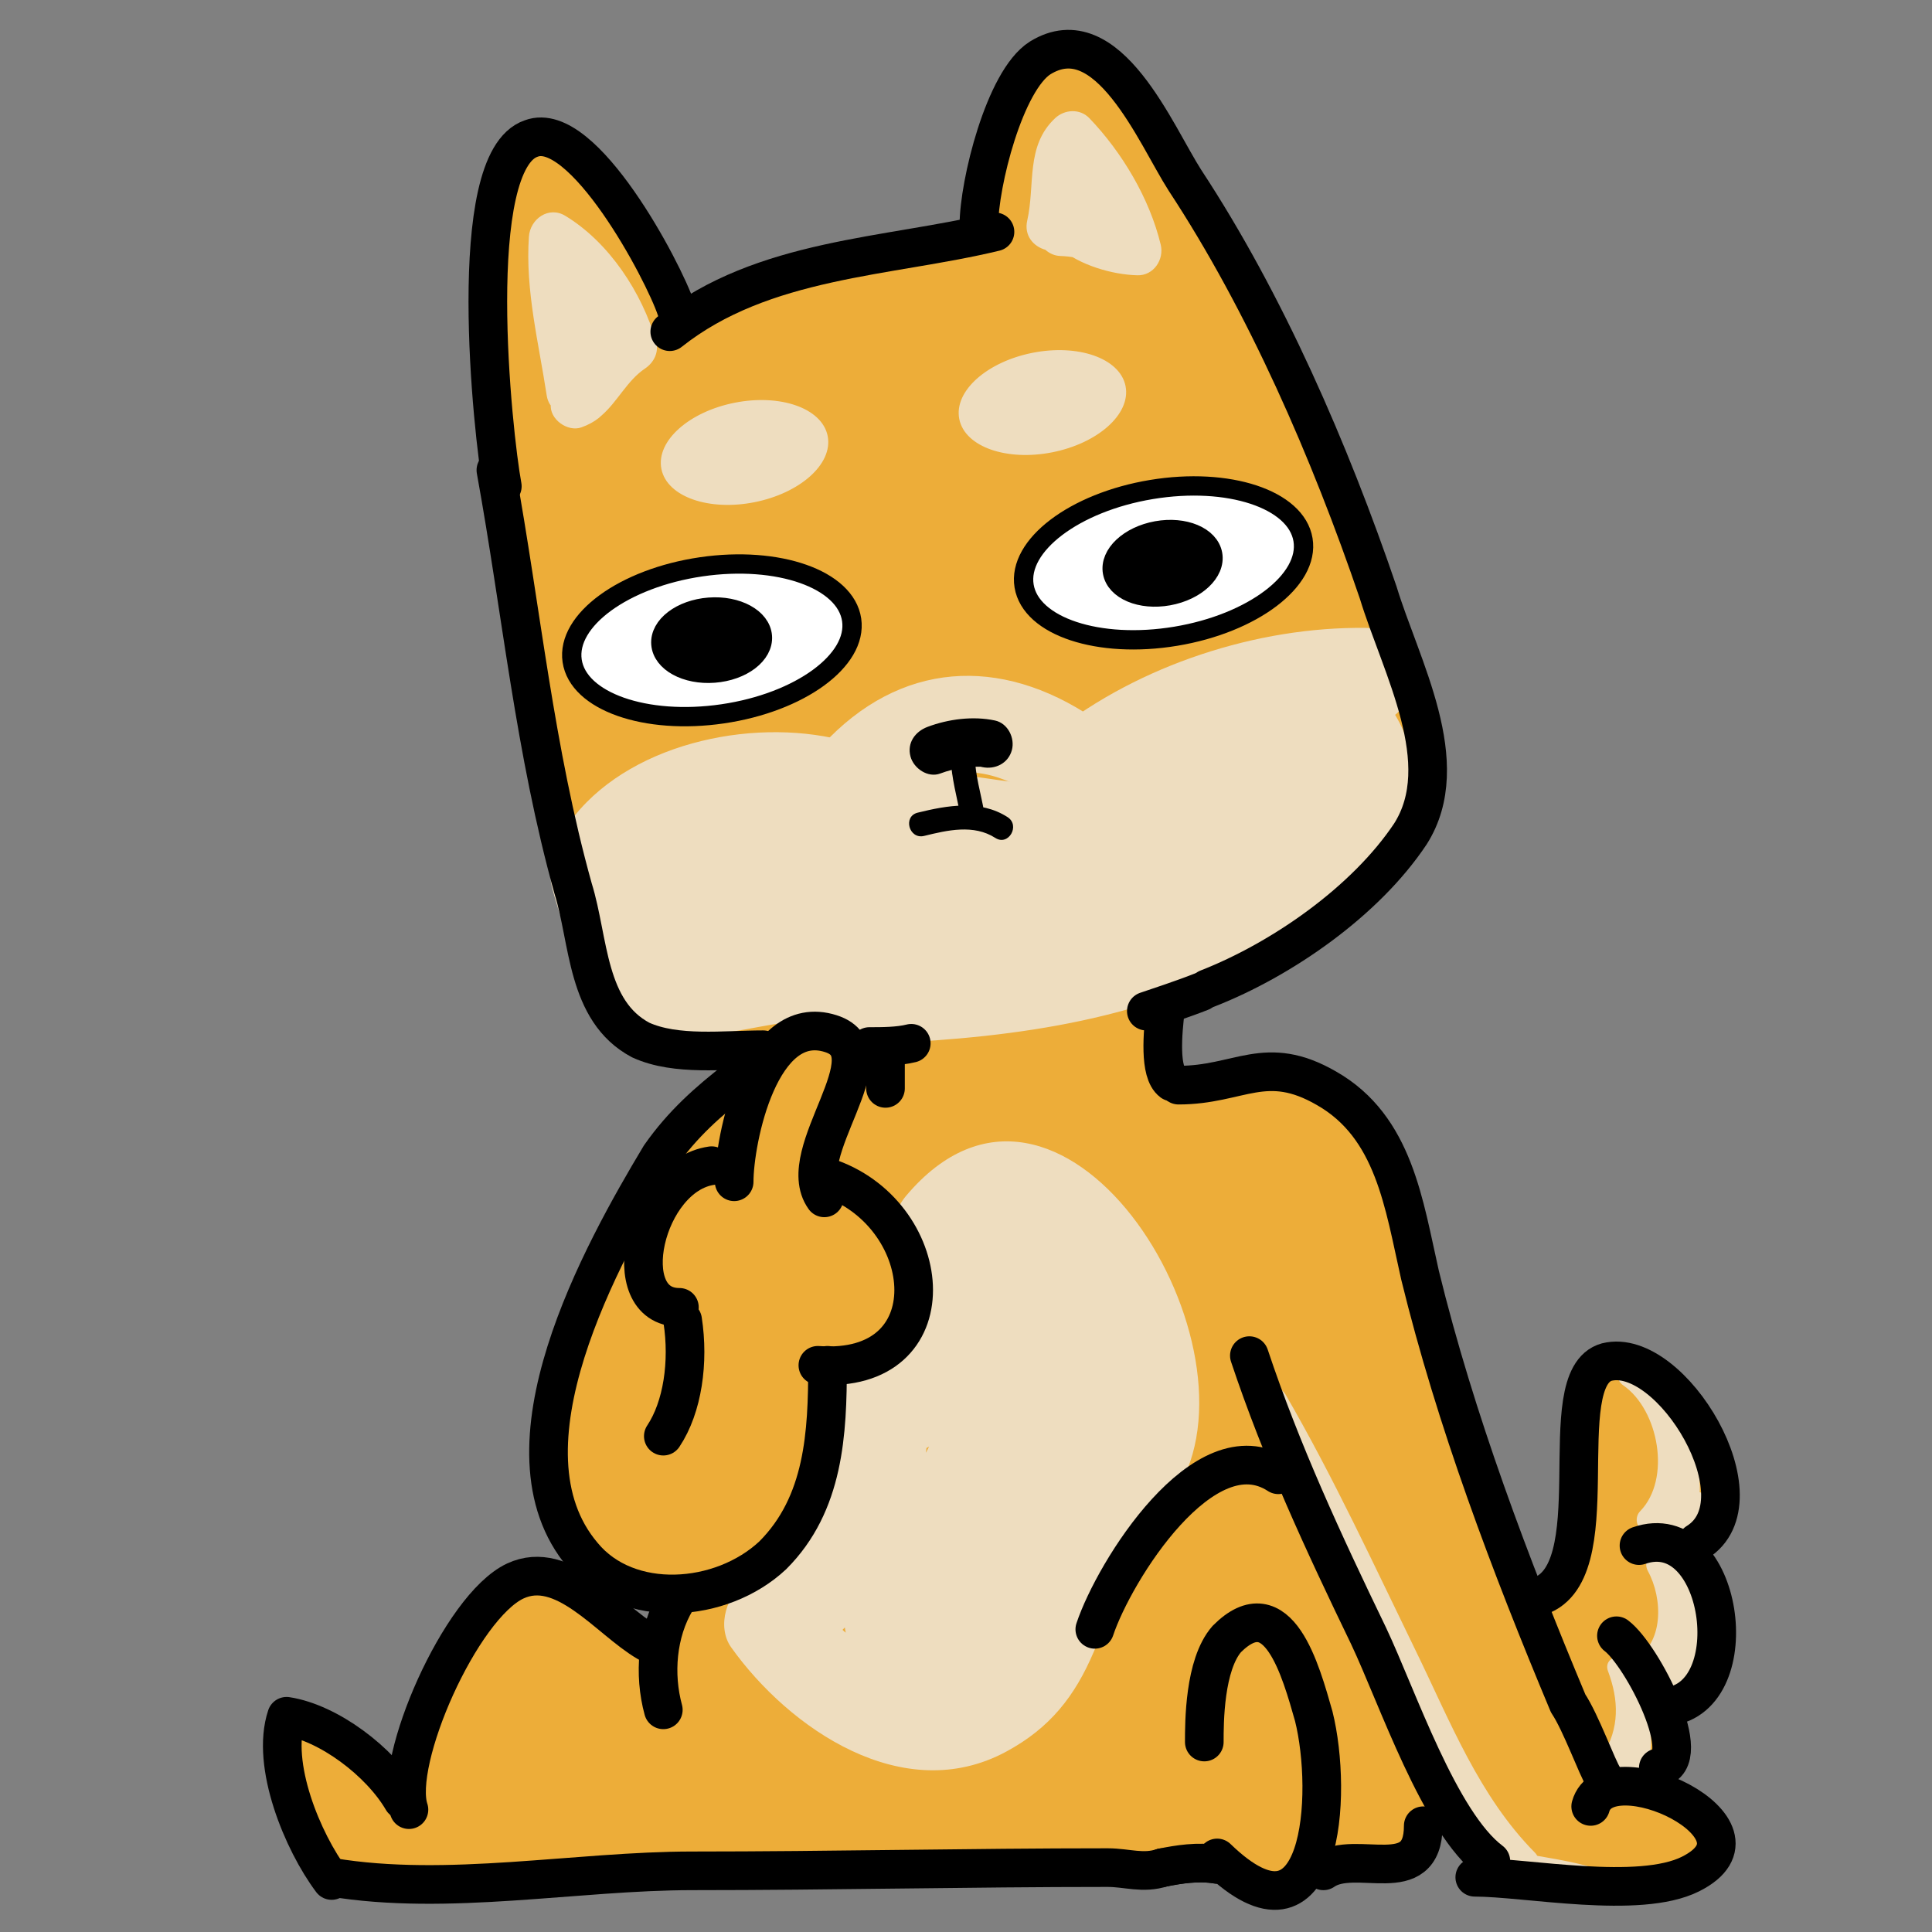 <?xml version="1.0" encoding="utf-8"?>
<!-- Generator: Adobe Illustrator 16.0.0, SVG Export Plug-In . SVG Version: 6.00 Build 0)  -->
<!DOCTYPE svg PUBLIC "-//W3C//DTD SVG 1.1//EN" "http://www.w3.org/Graphics/SVG/1.1/DTD/svg11.dtd">
<svg version="1.1" xmlns="http://www.w3.org/2000/svg" xmlns:xlink="http://www.w3.org/1999/xlink" x="0px" y="0px" width="100px"
	 height="100px" viewBox="0 0 100 100" enable-background="new 0 0 100 100" xml:space="preserve">
<rect x="0" y="0" width="100" height="100" fill="#808080" stroke="none"/>
<g id="Layer_3">
	<path fill="none" stroke="#000000" stroke-width="2" stroke-linecap="round" stroke-linejoin="round" stroke-miterlimit="10" d="
		M60.167,96.667C61,96.5,62,96.334,63,96.5"/>
	<path fill="#EDAD39" stroke="#EDAD39" stroke-linecap="round" stroke-linejoin="round" stroke-miterlimit="10" d="M38.167,55.835
		c-1.5,1.166-2.833,2.333-4,4c-3,5-8.667,15.166-4,20.666c1.178,1.43,2.991,2.054,4.842,1.999L35,82.834
		c-0.446,0.744-0.727,1.588-0.856,2.458L33.5,85c-2-1.166-4.333-4.333-6.833-3.166c-2.833,1.333-6.333,9.333-5.5,11.833l-0.333-0.5
		c-1.167-2-3.833-4-6-4.333c-0.833,2.5,0.833,6.5,2.333,8.5v-0.167c6,1,12.667-0.333,18.667-0.333c7.167,0,14.333-0.167,21.5-0.167
		c1,0,1.833,0.333,2.833,0l2.833-0.5c2.458,2.384,3.917,1.971,4.689,0.428l0.811,0.239c1.667-1.167,5.167,1,5.167-2.334l0.618-2.096
		c0.878,1.685,1.842,3.149,2.882,3.93l-0.833,0.833c2.666,0,8.5,1.167,11.166-0.167c3.054-1.526,0.256-3.838-2.275-4.414
		l0.609-1.086c1-0.166,0.791-1.625,0.166-3.166h0.334c3.21-0.385,3.155-6.015,0.979-7.893l0.521-0.607
		c3.5-2.167-1.334-10.167-4.667-9.334c-3,0.834,0.333,11.167-3.667,12.167l-0.463,0.261C76.859,77.382,74.892,71.691,73.5,66
		c-0.833-3.666-1.333-7.666-4.833-9.666C65.5,54.5,64.167,56.167,61,56.167l-0.333-0.166c-0.667-0.5-0.5-2.5-0.333-3.833l2.166-1
		c3.834-1.5,8.167-4.5,10.5-8c2.334-3.667-0.5-8.667-1.666-12.5c-2.5-7.333-5.834-15-10-21.333c-1.5-2.333-4-8.5-7.5-6.333
		c-1.834,1.167-3.167,6.5-3.167,8.667l0.833,0.333c-5.5,1.333-12,1.333-16.833,5.167L35,16.001c-0.667-2-4.833-9.833-7.5-8.833
		c-3.5,1.167-2,15.333-1.5,18l-0.333-0.833c1.333,7.333,2,14.5,4,21.667c0.833,2.667,0.667,6.333,3.5,7.833
		c1.833,0.833,4.333,0.5,6.333,0.5L38.167,55.835z"/>
</g>
<g id="Layer_5">
	<g>
		<g>
			<path fill="#EEDDBF" d="M30.706,19.792c-0.383-2.511-1.009-4.985-0.831-7.542c-0.627,0.36-1.254,0.72-1.881,1.079
				c1.713,1.037,3.005,3.111,3.55,5.003c0.192-0.471,0.383-0.941,0.575-1.412c-1.143,0.767-1.734,1.935-2.753,2.82
				c0.711,0.294,1.422,0.589,2.134,0.884c-0.015-1.588-0.12-3.168-0.25-4.75c-0.131-1.593-2.621-1.612-2.5,0
				c0.032,0.426,0.938,3.742,0.677,3.836c0.528,0.402,1.055,0.803,1.583,1.205c0.029-0.258-0.014-0.493-0.054-0.749
				c-0.248-1.589-2.656-0.912-2.411,0.665c-0.012,0.028-0.023,0.056-0.035,0.084c-0.086,0.779,0.869,1.462,1.583,1.206
				c2.94-1.059,1.313-4.173,1.158-6.247c-0.833,0-1.667,0-2.5,0c0.13,1.582,0.235,3.162,0.25,4.75
				c0.011,1.144,1.329,1.583,2.134,0.884c0.835-0.725,1.327-1.812,2.247-2.43c0.465-0.312,0.737-0.848,0.575-1.412
				c-0.726-2.518-2.43-5.123-4.7-6.497c-0.858-0.52-1.817,0.166-1.881,1.079c-0.193,2.773,0.505,5.484,0.919,8.208
				C28.537,22.047,30.945,21.369,30.706,19.792L30.706,19.792z"/>
		</g>
	</g>
	<g>
		<g>
			<path fill="#EEDDBF" d="M55.58,12.083c0.276-1.21-0.157-3.298,0.804-4.199c-0.589,0-1.179,0-1.768,0
				c1.405,1.465,2.577,3.469,3.054,5.449c0.401-0.528,0.804-1.055,1.205-1.583c-0.598-0.015-1.161-0.152-1.727-0.338
				c-0.233-0.077-0.492-0.193-0.684-0.349c-0.248-0.201-0.151,0.179,0.044-0.054c-0.505,0.065-1.01,0.13-1.515,0.195
				c0.18,0.135,0.321,0.303,0.426,0.503c0.401-0.528,0.804-1.055,1.205-1.583c-0.887,0.101-1.573,0.437-2.381,0.796
				c-1.208,0.537-0.51,2.29,0.631,2.329c0.596,0.021,1.108,0.129,1.668,0.331c1.521,0.546,2.17-1.871,0.664-2.411
				c-0.764-0.274-1.521-0.392-2.332-0.419c0.21,0.776,0.421,1.553,0.631,2.329c0.346-0.153,0.736-0.411,1.119-0.454
				c0.726-0.082,1.529-0.75,1.205-1.583c-0.338-0.869-0.834-1.438-1.574-1.997c-0.415-0.313-1.188-0.195-1.515,0.195
				c-2.532,3.018,1.482,4.941,4.134,5.009c0.836,0.021,1.391-0.812,1.205-1.583c-0.574-2.39-2.002-4.786-3.696-6.551
				c-0.482-0.503-1.279-0.458-1.768,0c-1.544,1.447-1.025,3.454-1.446,5.301C52.812,12.987,55.222,13.654,55.58,12.083L55.58,12.083
				z"/>
		</g>
	</g>
	<g>
		<g>
			<path fill="#EEDDBF" d="M46.101,42.101c2.571-2.787,4.933-2.655,7.97-0.609c2.683,1.808,5.182-2.526,2.523-4.317
				c-4.833-3.257-10.012-2.964-14.029,1.391C40.384,40.931,43.911,44.476,46.101,42.101L46.101,42.101z"/>
		</g>
	</g>
	<g>
		<g>
			<path fill="#EEDDBF" d="M58.101,41.434c3.317-2.612,8.396-3.984,12.566-3.934c3.226,0.039,3.222-4.961,0-5
				c-5.605-0.067-11.699,1.933-16.102,5.399C52.033,39.893,55.598,43.405,58.101,41.434L58.101,41.434z"/>
		</g>
	</g>
	<g>
		<g>
			<path fill="#EEDDBF" d="M43.998,38.423c-4.64-1.352-11.135-0.096-14.266,3.81c-1.996,2.489,1.519,6.051,3.535,3.535
				c2.077-2.591,6.302-3.426,9.401-2.523C45.771,44.148,47.087,39.323,43.998,38.423L43.998,38.423z"/>
		</g>
	</g>
	<g>
		<g>
			<path fill="#EEDDBF" d="M28.589,45.998c0.79,2.976,2.148,5.984,5.245,7.143c3.791,1.418,7.122-1.478,10.404,0.351
				c0.642-1.522,1.284-3.046,1.926-4.569c-1.601-0.555-2.738-0.422-4.331-0.422c-3.225,0-3.225,5,0,5
				c0.511,0,0.98-0.079,1.428-0.342c0.389-0.228,3.103,0.011,4.738,0.008c-0.222-1.637-0.443-3.273-0.665-4.91
				c-0.722,0.278-1.444,0.556-2.167,0.833c-2.474,0.952-2.346,5.048,0.665,4.911c6.935-0.317,13.613-1.241,19.709-4.721
				c4.26-2.432,9.877-7.059,6.615-12.374c-0.846-1.378-2.759-1.653-3.926-0.506c-2.055,2.02-4.122,3.73-6.661,5.109
				c1.01,1.309,2.02,2.618,3.029,3.926c1.604-1.554,2.979-2.944,3.891-5.006c0.806-1.821-0.521-4.444-2.823-3.672
				c-3.121,1.046-6.087,2.472-9.222,3.481c-3.366,1.084-6.448-0.772-9.777,0.019c-1.347,0.32-2.577,0.745-3.868,1.242
				c-1.759,0.679-3.575,0.289-5.331,0.776c-1.938,0.538-3.774,1.609-4.351,3.703c-1.189,4.325,4.644,5.229,7.478,4.626
				c7.557-1.606,15.199-0.841,22.567-3.527c3.003-1.095,1.707-5.928-1.33-4.821c-4.613,1.682-9.006,2.072-13.884,2.028
				c-1.872-0.017-3.667,0.308-5.482,0.739c-1.349,0.413-2.727,0.683-4.135,0.811c0.375,0.424,0.75,0.847,1.125,1.271
				c0.689,0.021,1.372-0.026,2.05-0.139c1.792-0.3,3.39-0.958,5.097-1.557c2.337-0.821,4.93,0.239,7.333,0.297
				c4.513,0.108,8.908-2.737,13.06-4.128c-0.941-1.224-1.883-2.448-2.823-3.672c-0.729,1.649-1.825,2.749-3.109,3.994
				c-2.085,2.021,0.568,5.263,3.029,3.926c2.923-1.588,5.309-3.566,7.673-5.891c-1.309-0.168-2.617-0.337-3.926-0.506
				c1.627,2.652-5.684,6.059-7.417,6.925C56.041,48.546,50.637,48.78,45.833,49c0.222,1.637,0.443,3.273,0.665,4.911
				c0.722-0.278,1.444-0.556,2.167-0.834c2.525-0.972,2.319-4.916-0.665-4.911c-1.95,0.003-3.888,0.033-5.833,0.167
				c-0.451,0.001-0.872,0.115-1.262,0.341c-1.66,0.972,1.097-0.175,0.929-0.175c-3.225,0-3.225,5,0,5
				c1.576,0-0.02-0.804,3.002,0.244c2.71,0.939,4.371-3.208,1.926-4.57c-1.588-0.885-3.44-2.159-5.372-1.728
				c-1.088,0.243-2.087,0.508-3.097,0.986c-2.964,1.399-4.282-1.503-4.882-3.763C32.584,41.555,27.761,42.878,28.589,45.998
				L28.589,45.998z"/>
		</g>
	</g>
	<g>
		<g>
			<path fill="#EEDDBF" d="M50.434,65.433c2.432-2.887,4.004,0.114,5.308,2.518c1.563,2.88,1.615,5.607-0.185,8.388
				c-1.301,2.01-2.311,3.872-3.11,6.125c-1.938,5.46-7.326,4.436-10.289,0.273c-0.299,1.14-0.598,2.28-0.897,3.42
				c4.024-2.055,7.035-8.592,6.738-12.991c-0.612,0.804-1.224,1.607-1.835,2.411c2.227-0.413,3.558-1.773,4.549-3.752
				c0.539-1.077,0.844-2.264,1.322-3.366c0.054-0.126,1.102,3.883,1.109,4.467c0.021,1.432-0.542,2.93-0.949,4.28
				c-0.324,1.03-0.763,2.008-1.315,2.933c-0.079,0.147-3.072,4.531-1.778,1.856c0.712-1.472,2.294-2.831,3.222-4.234
				c1.406-2.127,1.788-5.175,2.419-7.597c0.813-3.124-4.01-4.448-4.822-1.33c-0.732,2.814-1.159,5.663-3.079,7.996
				c-1.017,1.235-1.917,2.353-2.62,3.805c-0.974,2.013-0.762,5.167,1.145,6.566c5.232,3.841,10.272-4.871,11.651-8.666
				c1.444-3.979,2.263-12.168-2.306-14.691c-1.71-0.943-4.275-1.327-5.746,0.366c-1.33,1.53-2.146,6.178-4.131,6.545
				c-1.029,0.191-1.905,1.381-1.835,2.411c0.182,2.705-1.733,7.383-4.262,8.675c-1.136,0.58-1.656,2.354-0.897,3.42
				c2.999,4.214,8.922,8.289,14.254,5.396c2.24-1.215,3.534-2.835,4.527-5.18c1.305-3.083,2.866-5.729,4.473-8.654
				c4.246-7.73-6.245-24.364-14.197-14.925C44.836,64.346,48.354,67.902,50.434,65.433L50.434,65.433z"/>
		</g>
	</g>
	<g>
		<g>
			<path fill="#EEDDBF" d="M48.841,79.403c-0.454,0.772-0.808,1.604-1.333,2.333c1.439,0.841,2.878,1.683,4.317,2.523
				c0.196-0.352,0.471-0.648,0.667-1c0.664-1.19,0.295-2.723-0.896-3.42c-1.158-0.679-2.757-0.292-3.421,0.896
				c-0.196,0.352-0.471,0.648-0.667,1c-0.665,1.19-0.295,2.723,0.897,3.42c1.261,0.739,2.625,0.206,3.42-0.896
				c0.526-0.729,0.88-1.561,1.333-2.333c0.691-1.176,0.276-2.733-0.896-3.42C51.084,77.816,49.531,78.23,48.841,79.403
				L48.841,79.403z"/>
		</g>
	</g>
	<g>
		<g>
			<path fill="#EEDDBF" d="M65.46,72.813c2.498,4.309,4.465,8.897,6.764,13.313c1.934,3.714,3.339,7.62,6.334,10.647
				c0.568,0.573,1.451-0.311,0.885-0.885c-2.884-2.913-4.372-6.767-6.14-10.394c-2.172-4.458-4.275-9.021-6.763-13.313
				C66.136,71.485,65.056,72.115,65.46,72.813L65.46,72.813z"/>
		</g>
	</g>
	<g>
		<g>
			<path fill="#EEDDBF" d="M78.334,97.101c1.56,0.301,3.229,0.425,4.684,1.104c0.726,0.339,1.36-0.739,0.631-1.08
				c-1.572-0.734-3.296-0.904-4.982-1.229C77.879,95.743,77.543,96.948,78.334,97.101L78.334,97.101z"/>
		</g>
	</g>
	<g>
		<g>
			<path fill="#EEDDBF" d="M83.23,86.497c0.565,1.517,0.602,2.942-0.271,4.353c-0.213,0.346-0.008,0.813,0.374,0.918
				c0.448,0.124,0.869,0.184,1.333,0.188c0.278,0.003,0.528-0.193,0.603-0.459c0.329-1.177,0.191-2.344-0.167-3.498
				c-0.238-0.768-1.445-0.439-1.205,0.332c0.293,0.944,0.438,1.865,0.167,2.834c0.201-0.153,0.401-0.306,0.603-0.459
				c-0.352-0.004-0.662-0.05-1.001-0.144c0.125,0.306,0.249,0.612,0.374,0.918c1.033-1.673,1.074-3.497,0.396-5.315
				C84.156,85.417,82.948,85.74,83.23,86.497L83.23,86.497z"/>
		</g>
	</g>
	<g>
		<g>
			<path fill="#EEDDBF" d="M85.148,87.038c2.246-1.195,2.323-4.345,1.225-6.355c-0.285,0.285-0.57,0.57-0.855,0.855
				c1.758,0.87,1.621,4.278,0.373,5.518c0.328,0.043,0.655,0.085,0.982,0.127c-0.124-0.215-0.214-0.443-0.271-0.684
				c-0.229-0.771-1.437-0.442-1.205,0.332c0.116,0.391,0.164,0.642,0.396,0.982c0.226,0.331,0.682,0.425,0.982,0.127
				c1.793-1.782,1.873-6.244-0.627-7.482c-0.555-0.274-1.167,0.285-0.855,0.855c0.779,1.425,0.851,3.78-0.775,4.645
				C83.806,86.337,84.438,87.416,85.148,87.038L85.148,87.038z"/>
		</g>
	</g>
	<g>
		<g>
			<path fill="#EEDDBF" d="M86.936,86.497c0.392-1.028,0.489-2.079,0.334-3.165c-0.113-0.796-1.317-0.456-1.205,0.332
				c0.122,0.857-0.028,1.698-0.334,2.501C85.443,86.92,86.651,87.243,86.936,86.497L86.936,86.497z"/>
		</g>
	</g>
	<g>
		<g>
			<path fill="#EEDDBF" d="M84.018,71.705c1.84,1.271,2.499,4.853,0.873,6.518c-0.318,0.327-0.19,0.934,0.276,1.045
				c3.493,0.833,3.297-3.46,1.775-5.379c-0.501-0.631-1.38,0.26-0.885,0.885c0.729,0.918,1.456,3.77-0.559,3.289
				c0.092,0.348,0.184,0.696,0.276,1.045c2.222-2.277,1.376-6.751-1.127-8.482C83.983,70.166,83.359,71.25,84.018,71.705
				L84.018,71.705z"/>
		</g>
	</g>
	<g>
		<g>
			<path fill="#EEDDBF" d="M87.208,77.831c-0.004,0.138-0.013,0.27-0.035,0.405c-0.018,0.088-0.038,0.175-0.063,0.261
				c-0.053,0.138,0.022,0.104,0.225-0.102c-0.756,0.265-0.431,1.473,0.332,1.205c0.688-0.241,0.774-1.143,0.792-1.77
				C88.481,77.024,87.231,77.026,87.208,77.831L87.208,77.831z"/>
		</g>
	</g>
</g>
<g id="Layer_2">
	<path fill="none" stroke="#000000" stroke-width="2" stroke-linecap="round" stroke-linejoin="round" stroke-miterlimit="10" d="
		M35,16.001c-0.667-2-4.833-9.833-7.5-8.833c-3.5,1.167-2,15.333-1.5,18"/>
	<path fill="none" stroke="#000000" stroke-width="2" stroke-linecap="round" stroke-linejoin="round" stroke-miterlimit="10" d="
		M34.667,17.168C39.5,13.334,46,13.334,51.5,12.001"/>
	<path fill="none" stroke="#000000" stroke-width="2" stroke-linecap="round" stroke-linejoin="round" stroke-miterlimit="10" d="
		M50.667,11.668c0-2.167,1.333-7.5,3.167-8.667c3.5-2.167,6,4,7.5,6.333c4.166,6.333,7.5,14,10,21.333
		c1.166,3.833,4,8.833,1.666,12.5c-2.333,3.5-6.666,6.5-10.5,8"/>
	<path fill="none" stroke="#000000" stroke-width="2" stroke-linecap="round" stroke-linejoin="round" stroke-miterlimit="10" d="
		M25.667,24.334c1.333,7.333,2,14.5,4,21.667c0.833,2.667,0.667,6.333,3.5,7.833c1.833,0.833,4.333,0.5,6.333,0.5"/>
	<path fill="none" stroke="#000000" stroke-width="2" stroke-linecap="round" stroke-linejoin="round" stroke-miterlimit="10" d="
		M38,61.168c0-2.167,1.333-8.833,5-7.667c3.167,1-2,6.167-0.333,8.5"/>
	<path fill="none" stroke="#000000" stroke-width="2" stroke-linecap="round" stroke-linejoin="round" stroke-miterlimit="10" d="
		M36.833,60.335c-3.5,0.5-5,7.333-1.667,7.333"/>
	<path fill="none" stroke="#000000" stroke-width="2" stroke-linecap="round" stroke-linejoin="round" stroke-miterlimit="10" d="
		M43,61.001c5.5,2,6.167,10.167-0.667,9.667"/>
	<path fill="none" stroke="#000000" stroke-width="2" stroke-linecap="round" stroke-linejoin="round" stroke-miterlimit="10" d="
		M35.333,68.335c0.333,2.166,0,4.5-1,6"/>
	<path fill="none" stroke="#000000" stroke-width="2" stroke-linecap="round" stroke-linejoin="round" stroke-miterlimit="10" d="
		M42.833,70.668c0,3.5-0.167,7.167-2.833,9.833c-2.667,2.5-7.5,2.834-9.833,0c-4.667-5.5,1-15.666,4-20.666
		c1.167-1.667,2.5-2.834,4-4"/>
	<path fill="none" stroke="#000000" stroke-width="2" stroke-linecap="round" stroke-linejoin="round" stroke-miterlimit="10" d="
		M45,54.168c0.667,0,1.5,0,2.167-0.167"/>
	<path fill="none" stroke="#000000" stroke-width="2" stroke-linecap="round" stroke-linejoin="round" stroke-miterlimit="10" d="
		M45.833,54.668c0,0.5,0,1.667,0,1.667"/>
	<path fill="none" stroke="#000000" stroke-width="2" stroke-linecap="round" stroke-linejoin="round" stroke-miterlimit="10" d="
		M62.167,51.335c-0.833,0.333-2.333,0.833-2.833,1"/>
	<path fill="none" stroke="#000000" stroke-width="2" stroke-linecap="round" stroke-linejoin="round" stroke-miterlimit="10" d="
		M60.334,52.168c-0.167,1.333-0.334,3.333,0.333,3.833"/>
	<path fill="none" stroke="#000000" stroke-width="2" stroke-linecap="round" stroke-linejoin="round" stroke-miterlimit="10" d="
		M61,56.167c3.167,0,4.5-1.667,7.667,0.167c3.5,2,4,6,4.833,9.666c1.834,7.5,4.667,15,7.667,22.167c0.667,1,1.5,3.333,1.833,3.833"
		/>
	<path fill="none" stroke="#000000" stroke-width="2" stroke-linecap="round" stroke-linejoin="round" stroke-miterlimit="10" d="
		M82.334,93.5c0.833-3,9.833,1.167,5.166,3.5c-2.666,1.334-8.5,0.167-11.166,0.167"/>
	<path fill="none" stroke="#000000" stroke-width="2" stroke-linecap="round" stroke-linejoin="round" stroke-miterlimit="10" d="
		M64.667,70.167c1.667,5,3.833,9.667,6.167,14.5c1.5,3.167,3.666,9.667,6.333,11.667"/>
	<path fill="none" stroke="#000000" stroke-width="2" stroke-linecap="round" stroke-linejoin="round" stroke-miterlimit="10" d="
		M33.5,85c-2-1.166-4.333-4.333-6.833-3.166c-2.833,1.333-6.333,9.333-5.5,11.833"/>
	<path fill="none" stroke="#000000" stroke-width="2" stroke-linecap="round" stroke-linejoin="round" stroke-miterlimit="10" d="
		M35,82.834c-1,1.666-1.167,3.833-0.667,5.666"/>
	<path fill="none" stroke="#000000" stroke-width="2" stroke-linecap="round" stroke-linejoin="round" stroke-miterlimit="10" d="
		M20.833,93.167c-1.167-2-3.833-4-6-4.333c-0.833,2.5,0.833,6.5,2.333,8.5"/>
	<path fill="none" stroke="#000000" stroke-width="2" stroke-linecap="round" stroke-linejoin="round" stroke-miterlimit="10" d="
		M17.167,97.167c6,1,12.667-0.333,18.667-0.333c7.167,0,14.333-0.167,21.5-0.167c1,0,1.833,0.333,2.833,0"/>
	<path fill="none" stroke="#000000" stroke-width="2" stroke-linecap="round" stroke-linejoin="round" stroke-miterlimit="10" d="
		M56.667,84.334c1-3,5.667-10.5,9.5-8"/>
	<path fill="none" stroke="#000000" stroke-width="2" stroke-linecap="round" stroke-linejoin="round" stroke-miterlimit="10" d="
		M62.334,90.167c0-1,0-4,1.166-5.333c2.667-2.667,3.834,1.666,4.5,4c1,4,0.5,12.666-5,7.333"/>
	<path fill="none" stroke="#000000" stroke-width="2" stroke-linecap="round" stroke-linejoin="round" stroke-miterlimit="10" d="
		M60.167,96.667C61,96.5,62,96.334,63,96.5"/>
	<path fill="none" stroke="#000000" stroke-width="2" stroke-linecap="round" stroke-linejoin="round" stroke-miterlimit="10" d="
		M68.5,96.834c1.667-1.167,5.167,1,5.167-2.334"/>
	<path fill="none" stroke="#000000" stroke-width="2" stroke-linecap="round" stroke-linejoin="round" stroke-miterlimit="10" d="
		M79.5,82.667c4-1,0.667-11.333,3.667-12.167c3.333-0.833,8.167,7.167,4.667,9.334"/>
	<path fill="none" stroke="#000000" stroke-width="2" stroke-linecap="round" stroke-linejoin="round" stroke-miterlimit="10" d="
		M84.834,80c4.333-1.5,5.666,7.834,1.5,8.334"/>
	<path fill="none" stroke="#000000" stroke-width="2" stroke-linecap="round" stroke-linejoin="round" stroke-miterlimit="10" d="
		M83.667,84.667c1.333,1,4.167,6.5,2.167,6.833"/>
	
		<ellipse class="me_eye" transform="matrix(0.987 -0.164 0.164 0.987 -3.957 10.237)" fill="#FFFFFF" stroke="#000000" stroke-miterlimit="10" cx="60.185" cy="29.147" rx="7.313" ry="3.847"/>
	
		<ellipse class="me_iris" transform="matrix(0.984 -0.177 0.177 0.984 -4.21 11.1)" stroke="#000000" stroke-linecap="round" stroke-linejoin="round" stroke-miterlimit="10" cx="60.184" cy="29.175" rx="2.635" ry="1.711"/>
	
		<ellipse class="me_eye" transform="matrix(-0.989 0.145 -0.145 -0.989 78.079 60.564)" fill="#FFFFFF" stroke="#000000" stroke-miterlimit="10" cx="36.833" cy="33.126" rx="7.314" ry="3.847"/>
	
		<ellipse class="me_iris" transform="matrix(-0.997 0.076 -0.076 -0.997 76.074 63.361)" stroke="#000000" stroke-linecap="round" stroke-linejoin="round" stroke-miterlimit="10" cx="36.833" cy="33.126" rx="2.635" ry="1.711"/>
	<g>
		<g>
			<path d="M48.666,40.037c0.4-0.151,0.81-0.249,1.231-0.32c0.146-0.025,0.319-0.026,0.476-0.032
				c0.099-0.003,0.197-0.003,0.295,0.001c0.41,0.008-0.175-0.055,0.167,0.018c0.666,0.142,1.349-0.188,1.538-0.873
				c0.173-0.627-0.206-1.396-0.873-1.538c-1.136-0.242-2.418-0.075-3.498,0.333c-0.637,0.241-1.066,0.835-0.873,1.538
				C47.296,39.774,48.028,40.277,48.666,40.037L48.666,40.037z"/>
		</g>
	</g>
	<g>
		<g>
			<path d="M49.208,39.165c0.025,1.079,0.334,2.11,0.522,3.166c0.141,0.793,1.345,0.456,1.205-0.332
				c-0.168-0.945-0.456-1.869-0.478-2.834C50.44,38.36,49.19,38.358,49.208,39.165L49.208,39.165z"/>
		</g>
	</g>
	<g>
		<g>
			<path d="M47.833,43.267c1.21-0.297,2.564-0.615,3.685,0.104c0.681,0.437,1.307-0.646,0.631-1.079
				c-1.416-0.907-3.108-0.608-4.648-0.229C46.718,42.254,47.05,43.459,47.833,43.267L47.833,43.267z"/>
		</g>
	</g>
</g>
<g id="Layer_4">
	
		<ellipse class="me_eyebrow" transform="matrix(0.981 -0.194 0.194 0.981 -3.017 10.885)" fill="#EEDDBF" stroke="#EEDDBF" stroke-width="0.25" stroke-miterlimit="10" cx="53.959" cy="20.815" rx="4.262" ry="2.5"/>
	
		<ellipse class="me_eyebrow" transform="matrix(0.981 -0.194 0.194 0.981 -3.814 7.938)" fill="#EEDDBF" stroke="#EEDDBF" stroke-width="0.25" stroke-miterlimit="10" cx="38.543" cy="23.404" rx="4.262" ry="2.5"/>
</g>
</svg>